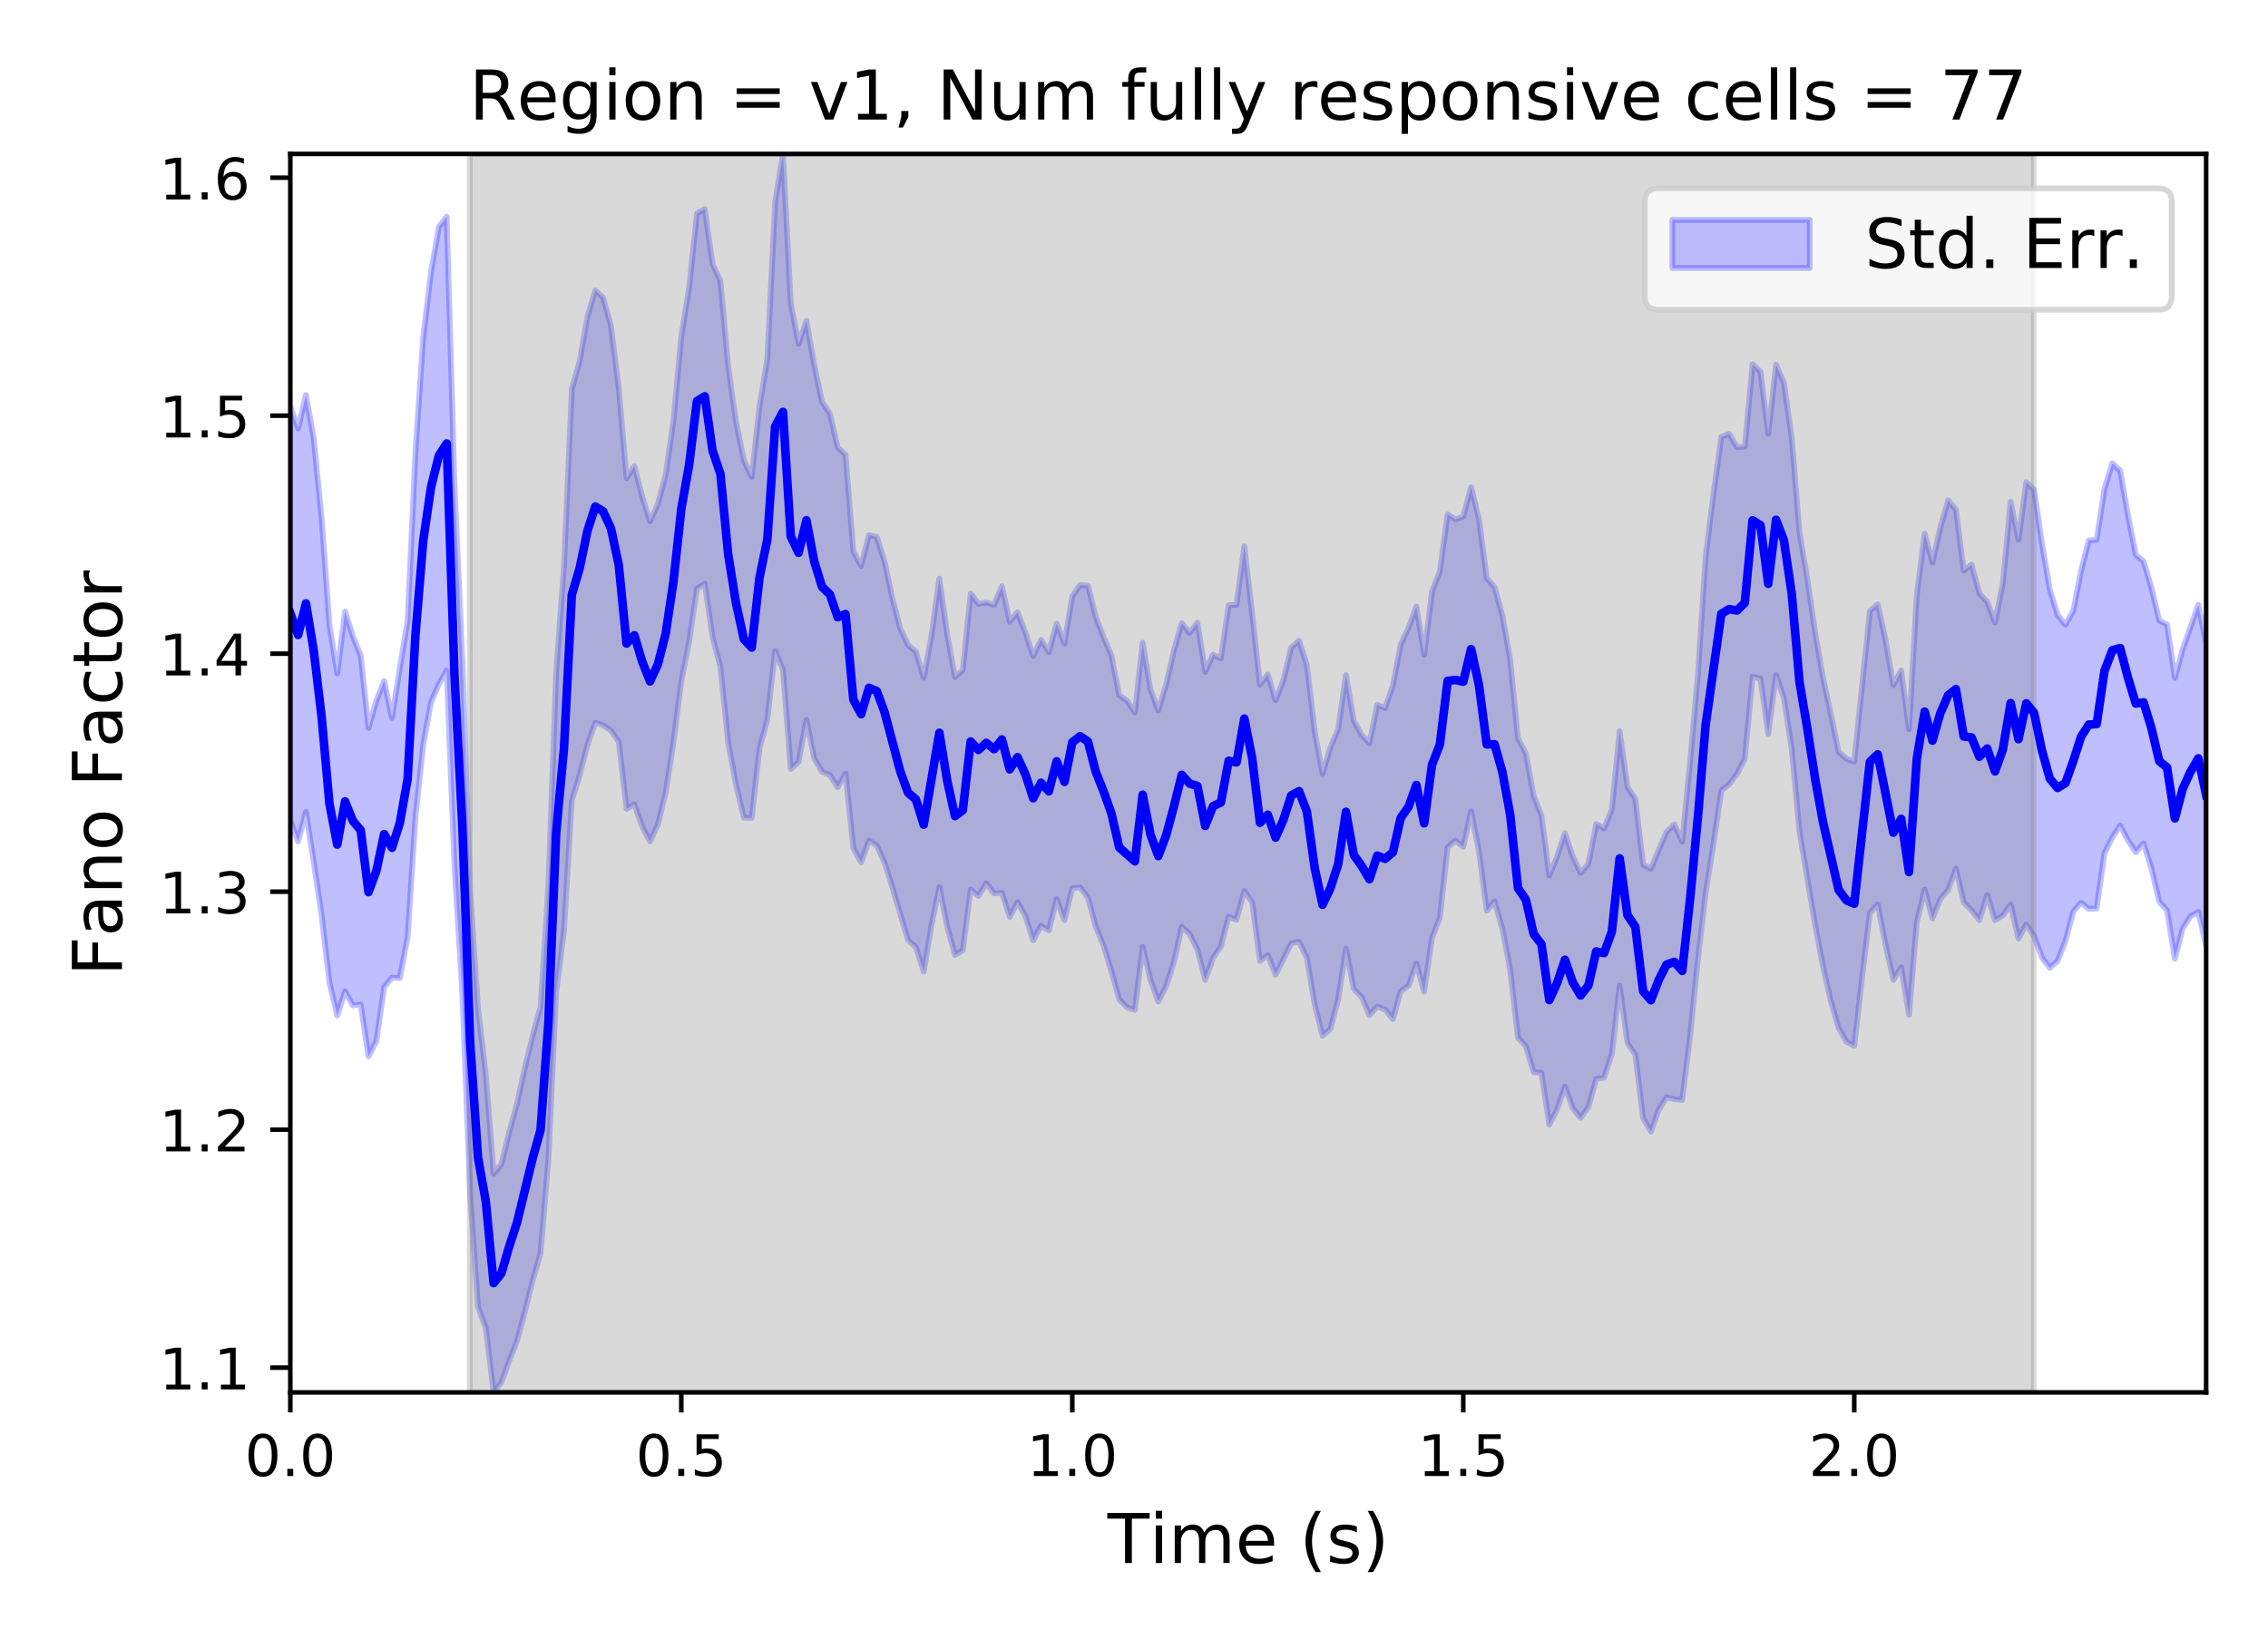 <?xml version="1.0" encoding="utf-8" standalone="no"?>
<!DOCTYPE svg PUBLIC "-//W3C//DTD SVG 1.1//EN"
  "http://www.w3.org/Graphics/SVG/1.1/DTD/svg11.dtd">
<!-- Created with matplotlib (https://matplotlib.org/) -->
<svg height="288pt" version="1.1" viewBox="0 0 396 288" width="396pt" xmlns="http://www.w3.org/2000/svg" xmlns:xlink="http://www.w3.org/1999/xlink">
 <defs>
  <style type="text/css">
*{stroke-linecap:butt;stroke-linejoin:round;white-space:pre;}
  </style>
 </defs>
 <g id="figure_1">
  <g id="patch_1">
   <path d="M 0 288 
L 396 288 
L 396 0 
L 0 0 
z
" style="fill:#ffffff;"/>
  </g>
  <g id="axes_1">
   <g id="patch_2">
    <path d="M 50.69 243.16 
L 385.2 243.16 
L 385.2 26.88 
L 50.69 26.88 
z
" style="fill:#ffffff;"/>
   </g>
   <g id="PolyCollection_1">
    <defs>
     <path d="M 50.69 -217.058 
L 50.69 -144.76 
L 52.055 -141.034 
L 53.421 -146.203 
L 54.786 -137.311 
L 56.151 -128.177 
L 57.517 -116.458 
L 58.882 -110.645 
L 60.247 -114.871 
L 61.613 -112.412 
L 62.978 -112.573 
L 64.343 -103.528 
L 65.709 -106.142 
L 67.074 -115.587 
L 68.44 -117.278 
L 69.805 -117.181 
L 71.17 -124.311 
L 72.536 -145.224 
L 73.901 -157.962 
L 75.266 -165.407 
L 76.632 -168.506 
L 77.997 -170.933 
L 79.362 -136.496 
L 80.728 -114.577 
L 82.093 -79.465 
L 83.458 -59.744 
L 84.824 -56.074 
L 86.189 -44.84 
L 87.554 -46.601 
L 88.92 -50.414 
L 90.285 -53.808 
L 91.65 -58.957 
L 93.016 -64.383 
L 94.381 -69.152 
L 95.746 -85.42 
L 97.112 -114.666 
L 98.477 -125.501 
L 99.842 -148.188 
L 101.208 -152.622 
L 102.573 -157.936 
L 103.939 -161.798 
L 105.304 -161.356 
L 106.669 -160.436 
L 108.035 -158.466 
L 109.4 -146.75 
L 110.765 -147.534 
L 112.131 -143.678 
L 113.496 -141.049 
L 114.861 -143.982 
L 116.227 -149.587 
L 117.592 -158.366 
L 118.957 -169.028 
L 120.323 -175.896 
L 121.688 -185.207 
L 123.053 -186.062 
L 124.419 -176.715 
L 125.784 -171.529 
L 127.149 -158.252 
L 128.515 -150.961 
L 129.88 -145.191 
L 131.245 -145.151 
L 132.611 -157.285 
L 133.976 -162.261 
L 135.342 -174.333 
L 136.707 -171.01 
L 138.072 -153.689 
L 139.438 -154.948 
L 140.803 -162.293 
L 142.168 -155.584 
L 143.534 -153.238 
L 144.899 -152.641 
L 146.264 -150.531 
L 147.63 -152.921 
L 148.995 -139.916 
L 150.36 -137.402 
L 151.726 -141.21 
L 153.091 -140.369 
L 154.456 -137.321 
L 155.822 -133.042 
L 157.187 -128.36 
L 158.552 -123.807 
L 159.918 -122.59 
L 161.283 -118.319 
L 162.648 -126.434 
L 164.014 -133.096 
L 165.379 -126.172 
L 166.744 -121.238 
L 168.11 -122.052 
L 169.475 -132.675 
L 170.841 -131.547 
L 172.206 -133.768 
L 173.571 -131.988 
L 174.937 -132.098 
L 176.302 -127.861 
L 177.667 -130.461 
L 179.033 -128.051 
L 180.398 -123.768 
L 181.763 -126.351 
L 183.129 -125.521 
L 184.494 -130.997 
L 185.859 -127.299 
L 187.225 -132.881 
L 188.59 -133.035 
L 189.955 -131.253 
L 191.321 -126.221 
L 192.686 -122.892 
L 194.051 -118.408 
L 195.417 -113.46 
L 196.782 -112.077 
L 198.147 -111.624 
L 199.513 -122.671 
L 200.878 -116.882 
L 202.244 -113.096 
L 203.609 -115.766 
L 204.974 -119.979 
L 206.34 -126.174 
L 207.705 -124.889 
L 209.07 -122.216 
L 210.436 -116.875 
L 211.801 -120.725 
L 213.166 -122.724 
L 214.532 -127.938 
L 215.897 -127.355 
L 217.262 -132.405 
L 218.628 -130.42 
L 219.993 -120.203 
L 221.358 -121.23 
L 222.724 -117.771 
L 224.089 -120.465 
L 225.454 -123.252 
L 226.82 -123.55 
L 228.185 -120.684 
L 229.55 -112.554 
L 230.916 -107.133 
L 232.281 -108.289 
L 233.646 -113.481 
L 235.012 -122.319 
L 236.377 -115.268 
L 237.743 -113.902 
L 239.108 -110.715 
L 240.473 -112.235 
L 241.839 -111.712 
L 243.204 -110.032 
L 244.569 -114.906 
L 245.935 -115.867 
L 247.3 -119.729 
L 248.665 -114.826 
L 250.031 -124.202 
L 251.396 -127.697 
L 252.761 -140.021 
L 254.127 -141.221 
L 255.492 -140.112 
L 256.857 -146.363 
L 258.223 -139.399 
L 259.588 -128.967 
L 260.953 -130.613 
L 262.319 -125.819 
L 263.684 -118.692 
L 265.049 -106.769 
L 266.415 -105.318 
L 267.78 -100.756 
L 269.146 -100.659 
L 270.511 -91.589 
L 271.876 -94.239 
L 273.242 -98.255 
L 274.607 -94.478 
L 275.972 -92.775 
L 277.338 -94.664 
L 278.703 -99.582 
L 280.068 -99.798 
L 281.434 -103.951 
L 282.799 -115.862 
L 284.164 -105.822 
L 285.53 -103.82 
L 286.895 -92.763 
L 288.26 -90.369 
L 289.626 -94.22 
L 290.991 -96.396 
L 292.356 -96.036 
L 293.722 -95.899 
L 295.087 -107.01 
L 296.452 -120.371 
L 297.818 -132.052 
L 299.183 -140.673 
L 300.548 -149.937 
L 301.914 -151.001 
L 303.279 -152.854 
L 304.645 -155.475 
L 306.01 -169.859 
L 307.375 -169.482 
L 308.741 -159.837 
L 310.106 -170.144 
L 311.471 -166.117 
L 312.837 -157.238 
L 314.202 -142.753 
L 315.567 -134.566 
L 316.933 -126.46 
L 318.298 -119.231 
L 319.663 -113.212 
L 321.029 -108.511 
L 322.394 -106.062 
L 323.759 -105.359 
L 325.125 -117.291 
L 326.49 -128.575 
L 327.855 -130.067 
L 329.221 -123.03 
L 330.586 -116.874 
L 331.951 -119.067 
L 333.317 -110.793 
L 334.682 -126.915 
L 336.048 -132.642 
L 337.413 -127.586 
L 338.778 -130.994 
L 340.144 -132.567 
L 341.509 -136.306 
L 342.874 -130.43 
L 344.24 -129.032 
L 345.605 -127.311 
L 346.97 -131.684 
L 348.336 -127.321 
L 349.701 -128.099 
L 351.066 -130.068 
L 352.432 -124.072 
L 353.797 -126.575 
L 355.162 -124.527 
L 356.528 -120.786 
L 357.893 -118.98 
L 359.258 -120.175 
L 360.624 -123.62 
L 361.989 -128.802 
L 363.354 -130.356 
L 364.72 -129.28 
L 366.085 -129.357 
L 367.45 -139.013 
L 368.816 -141.749 
L 370.181 -143.824 
L 371.547 -141.231 
L 372.912 -139.167 
L 374.277 -140.707 
L 375.643 -136.343 
L 377.008 -130.535 
L 378.373 -128.996 
L 379.739 -120.569 
L 381.104 -125.825 
L 382.469 -127.972 
L 383.835 -128.761 
L 385.2 -122.736 
L 385.2 -175.583 
L 385.2 -175.583 
L 383.835 -182.374 
L 382.469 -178.504 
L 381.104 -174.636 
L 379.739 -169.603 
L 378.373 -178.943 
L 377.008 -179.644 
L 375.643 -185.378 
L 374.277 -189.968 
L 372.912 -191.121 
L 371.547 -198.082 
L 370.181 -205.839 
L 368.816 -207.107 
L 367.45 -202.666 
L 366.085 -193.737 
L 364.72 -193.642 
L 363.354 -188.323 
L 361.989 -181.276 
L 360.624 -178.886 
L 359.258 -180.616 
L 357.893 -185.091 
L 356.528 -193.105 
L 355.162 -202.458 
L 353.797 -203.779 
L 352.432 -193.764 
L 351.066 -200.365 
L 349.701 -186.137 
L 348.336 -179.269 
L 346.97 -182.871 
L 345.605 -184.388 
L 344.24 -189.393 
L 342.874 -188.348 
L 341.509 -199.004 
L 340.144 -200.613 
L 338.778 -195.832 
L 337.413 -189.742 
L 336.048 -194.801 
L 334.682 -184.076 
L 333.317 -160.636 
L 331.951 -170.923 
L 330.586 -168.305 
L 329.221 -176.189 
L 327.855 -182.465 
L 326.49 -181.316 
L 325.125 -168.266 
L 323.759 -154.996 
L 322.394 -155.468 
L 321.029 -156.693 
L 319.663 -163.337 
L 318.298 -169.645 
L 316.933 -177.476 
L 315.567 -186.942 
L 314.202 -194.979 
L 312.837 -211.539 
L 311.471 -221.195 
L 310.106 -224.299 
L 308.741 -212.256 
L 307.375 -223.091 
L 306.01 -224.391 
L 304.645 -209.985 
L 303.279 -209.919 
L 301.914 -212.24 
L 300.548 -211.688 
L 299.183 -201.748 
L 297.818 -190.865 
L 296.452 -170.076 
L 295.087 -154.849 
L 293.722 -141.001 
L 292.356 -144.024 
L 290.991 -142.707 
L 289.626 -139.548 
L 288.26 -136.281 
L 286.895 -137.022 
L 285.53 -148.489 
L 284.164 -150.539 
L 282.799 -160.326 
L 281.434 -146.653 
L 280.068 -143.32 
L 278.703 -144.094 
L 277.338 -137.134 
L 275.972 -135.553 
L 274.607 -138.439 
L 273.242 -142.524 
L 271.876 -138.434 
L 270.511 -135.118 
L 269.146 -145.541 
L 267.78 -149.048 
L 266.415 -156.454 
L 265.049 -159.043 
L 263.684 -172.753 
L 262.319 -180.549 
L 260.953 -185.444 
L 259.588 -187.022 
L 258.223 -197.414 
L 256.857 -202.931 
L 255.492 -197.804 
L 254.127 -197.291 
L 252.761 -198.167 
L 251.396 -188.202 
L 250.031 -184.678 
L 248.665 -173.622 
L 247.3 -182.101 
L 245.935 -178.337 
L 244.569 -175.454 
L 243.204 -168.303 
L 241.839 -164.333 
L 240.473 -164.918 
L 239.108 -158.212 
L 237.743 -159.657 
L 236.377 -162.117 
L 235.012 -170.146 
L 233.646 -160.672 
L 232.281 -157.425 
L 230.916 -152.875 
L 229.55 -160.283 
L 228.185 -171.859 
L 226.82 -176.112 
L 225.454 -174.925 
L 224.089 -169.221 
L 222.724 -165.691 
L 221.358 -170.215 
L 219.993 -168.437 
L 218.628 -180.842 
L 217.262 -192.604 
L 215.897 -182.359 
L 214.532 -182.329 
L 213.166 -173.002 
L 211.801 -173.679 
L 210.436 -170.666 
L 209.07 -179.269 
L 207.705 -177.442 
L 206.34 -179.193 
L 204.974 -174.383 
L 203.609 -168.468 
L 202.244 -163.904 
L 200.878 -167.599 
L 199.513 -175.766 
L 198.147 -163.561 
L 196.782 -165.632 
L 195.417 -166.573 
L 194.051 -173.533 
L 192.686 -176.705 
L 191.321 -180.249 
L 189.955 -185.718 
L 188.59 -185.826 
L 187.225 -183.871 
L 185.859 -175.618 
L 184.494 -179.089 
L 183.129 -174.118 
L 181.763 -176.262 
L 180.398 -173.423 
L 179.033 -177.515 
L 177.667 -181.062 
L 176.302 -179.432 
L 174.937 -185.624 
L 173.571 -182.349 
L 172.206 -182.773 
L 170.841 -182.526 
L 169.475 -184.34 
L 168.11 -171.004 
L 166.744 -169.721 
L 165.379 -177.209 
L 164.014 -186.963 
L 162.648 -177.063 
L 161.283 -169.645 
L 159.918 -174.203 
L 158.552 -175.331 
L 157.187 -178.249 
L 155.822 -183.465 
L 154.456 -189.859 
L 153.091 -194.246 
L 151.726 -194.556 
L 150.36 -189.17 
L 148.995 -191.714 
L 147.63 -208.592 
L 146.264 -209.889 
L 144.899 -215.775 
L 143.534 -217.767 
L 142.168 -224.296 
L 140.803 -231.986 
L 139.438 -227.969 
L 138.072 -234.957 
L 136.707 -261.12 
L 135.342 -252.724 
L 133.976 -225.303 
L 132.611 -216.985 
L 131.245 -204.698 
L 129.88 -207.6 
L 128.515 -214.319 
L 127.149 -223.988 
L 125.784 -238.951 
L 124.419 -241.84 
L 123.053 -251.512 
L 121.688 -250.696 
L 120.323 -237.721 
L 118.957 -229.228 
L 117.592 -214.589 
L 116.227 -205.051 
L 114.861 -199.947 
L 113.496 -196.968 
L 112.131 -201.241 
L 110.765 -206.58 
L 109.4 -204.487 
L 108.035 -220.222 
L 106.669 -231.066 
L 105.304 -236.048 
L 103.939 -237.281 
L 102.573 -232.714 
L 101.208 -224.913 
L 99.842 -220.069 
L 98.477 -189.233 
L 97.112 -170.638 
L 95.746 -133.161 
L 94.381 -112.138 
L 93.016 -107.196 
L 91.65 -101.561 
L 90.285 -95.282 
L 88.92 -90.329 
L 87.554 -84.699 
L 86.189 -83.015 
L 84.824 -100.284 
L 83.458 -111.988 
L 82.093 -132.316 
L 80.728 -172.797 
L 79.362 -203.329 
L 77.997 -250.161 
L 76.632 -248.382 
L 75.266 -240.555 
L 73.901 -229.169 
L 72.536 -208.998 
L 71.17 -179.57 
L 69.805 -171.333 
L 68.44 -162.627 
L 67.074 -169.089 
L 65.709 -165.649 
L 64.343 -160.882 
L 62.978 -173.467 
L 61.613 -176.885 
L 60.247 -181.228 
L 58.882 -170.377 
L 57.517 -178.89 
L 56.151 -197.544 
L 54.786 -211.355 
L 53.421 -219.044 
L 52.055 -213.201 
L 50.69 -217.058 
z
" id="m75b34d7673" style="stroke:#0000ff;stroke-opacity:0.25;"/>
    </defs>
    <g clip-path="url(#p9950b7ed8d)">
     <use style="fill:#0000ff;fill-opacity:0.25;stroke:#0000ff;stroke-opacity:0.25;" x="0" xlink:href="#m75b34d7673" y="288"/>
    </g>
   </g>
   <g id="PolyCollection_2">
    <defs>
     <path d="M 82.025 -44.84 
L 82.025 -261.12 
L 355.094 -261.12 
L 355.094 -44.84 
L 355.094 -44.84 
L 82.025 -44.84 
z
" id="mc0a84bb9e5" style="stroke:#808080;stroke-opacity:0.3;"/>
    </defs>
    <g clip-path="url(#p9950b7ed8d)">
     <use style="fill:#808080;fill-opacity:0.3;stroke:#808080;stroke-opacity:0.3;" x="0" xlink:href="#mc0a84bb9e5" y="288"/>
    </g>
   </g>
   <g id="matplotlib.axis_1">
    <g id="xtick_1">
     <g id="line2d_1">
      <defs>
       <path d="M 0 0 
L 0 3.5 
" id="m4744090fbd" style="stroke:#000000;stroke-width:0.8;"/>
      </defs>
      <g>
       <use style="stroke:#000000;stroke-width:0.8;" x="50.69" xlink:href="#m4744090fbd" y="243.16"/>
      </g>
     </g>
     <g id="text_1">
      <!-- 0.0 -->
      <defs>
       <path d="M 31.781 66.406 
Q 24.172 66.406 20.328 58.906 
Q 16.5 51.422 16.5 36.375 
Q 16.5 21.391 20.328 13.891 
Q 24.172 6.391 31.781 6.391 
Q 39.453 6.391 43.281 13.891 
Q 47.125 21.391 47.125 36.375 
Q 47.125 51.422 43.281 58.906 
Q 39.453 66.406 31.781 66.406 
z
M 31.781 74.219 
Q 44.047 74.219 50.516 64.516 
Q 56.984 54.828 56.984 36.375 
Q 56.984 17.969 50.516 8.266 
Q 44.047 -1.422 31.781 -1.422 
Q 19.531 -1.422 13.062 8.266 
Q 6.594 17.969 6.594 36.375 
Q 6.594 54.828 13.062 64.516 
Q 19.531 74.219 31.781 74.219 
z
" id="DejaVuSans-48"/>
       <path d="M 10.688 12.406 
L 21 12.406 
L 21 0 
L 10.688 0 
z
" id="DejaVuSans-46"/>
      </defs>
      <g transform="translate(42.738 257.758)scale(0.1 -0.1)">
       <use xlink:href="#DejaVuSans-48"/>
       <use x="63.623" xlink:href="#DejaVuSans-46"/>
       <use x="95.41" xlink:href="#DejaVuSans-48"/>
      </g>
     </g>
    </g>
    <g id="xtick_2">
     <g id="line2d_2">
      <g>
       <use style="stroke:#000000;stroke-width:0.8;" x="118.957" xlink:href="#m4744090fbd" y="243.16"/>
      </g>
     </g>
     <g id="text_2">
      <!-- 0.5 -->
      <defs>
       <path d="M 10.797 72.906 
L 49.516 72.906 
L 49.516 64.594 
L 19.828 64.594 
L 19.828 46.734 
Q 21.969 47.469 24.109 47.828 
Q 26.266 48.188 28.422 48.188 
Q 40.625 48.188 47.75 41.5 
Q 54.891 34.812 54.891 23.391 
Q 54.891 11.625 47.562 5.094 
Q 40.234 -1.422 26.906 -1.422 
Q 22.312 -1.422 17.547 -0.641 
Q 12.797 0.141 7.719 1.703 
L 7.719 11.625 
Q 12.109 9.234 16.797 8.062 
Q 21.484 6.891 26.703 6.891 
Q 35.156 6.891 40.078 11.328 
Q 45.016 15.766 45.016 23.391 
Q 45.016 31 40.078 35.438 
Q 35.156 39.891 26.703 39.891 
Q 22.75 39.891 18.812 39.016 
Q 14.891 38.141 10.797 36.281 
z
" id="DejaVuSans-53"/>
      </defs>
      <g transform="translate(111.006 257.758)scale(0.1 -0.1)">
       <use xlink:href="#DejaVuSans-48"/>
       <use x="63.623" xlink:href="#DejaVuSans-46"/>
       <use x="95.41" xlink:href="#DejaVuSans-53"/>
      </g>
     </g>
    </g>
    <g id="xtick_3">
     <g id="line2d_3">
      <g>
       <use style="stroke:#000000;stroke-width:0.8;" x="187.225" xlink:href="#m4744090fbd" y="243.16"/>
      </g>
     </g>
     <g id="text_3">
      <!-- 1.0 -->
      <defs>
       <path d="M 12.406 8.297 
L 28.516 8.297 
L 28.516 63.922 
L 10.984 60.406 
L 10.984 69.391 
L 28.422 72.906 
L 38.281 72.906 
L 38.281 8.297 
L 54.391 8.297 
L 54.391 0 
L 12.406 0 
z
" id="DejaVuSans-49"/>
      </defs>
      <g transform="translate(179.273 257.758)scale(0.1 -0.1)">
       <use xlink:href="#DejaVuSans-49"/>
       <use x="63.623" xlink:href="#DejaVuSans-46"/>
       <use x="95.41" xlink:href="#DejaVuSans-48"/>
      </g>
     </g>
    </g>
    <g id="xtick_4">
     <g id="line2d_4">
      <g>
       <use style="stroke:#000000;stroke-width:0.8;" x="255.492" xlink:href="#m4744090fbd" y="243.16"/>
      </g>
     </g>
     <g id="text_4">
      <!-- 1.5 -->
      <g transform="translate(247.54 257.758)scale(0.1 -0.1)">
       <use xlink:href="#DejaVuSans-49"/>
       <use x="63.623" xlink:href="#DejaVuSans-46"/>
       <use x="95.41" xlink:href="#DejaVuSans-53"/>
      </g>
     </g>
    </g>
    <g id="xtick_5">
     <g id="line2d_5">
      <g>
       <use style="stroke:#000000;stroke-width:0.8;" x="323.759" xlink:href="#m4744090fbd" y="243.16"/>
      </g>
     </g>
     <g id="text_5">
      <!-- 2.0 -->
      <defs>
       <path d="M 19.188 8.297 
L 53.609 8.297 
L 53.609 0 
L 7.328 0 
L 7.328 8.297 
Q 12.938 14.109 22.625 23.891 
Q 32.328 33.688 34.812 36.531 
Q 39.547 41.844 41.422 45.531 
Q 43.312 49.219 43.312 52.781 
Q 43.312 58.594 39.234 62.25 
Q 35.156 65.922 28.609 65.922 
Q 23.969 65.922 18.812 64.312 
Q 13.672 62.703 7.812 59.422 
L 7.812 69.391 
Q 13.766 71.781 18.938 73 
Q 24.125 74.219 28.422 74.219 
Q 39.75 74.219 46.484 68.547 
Q 53.219 62.891 53.219 53.422 
Q 53.219 48.922 51.531 44.891 
Q 49.859 40.875 45.406 35.406 
Q 44.188 33.984 37.641 27.219 
Q 31.109 20.453 19.188 8.297 
z
" id="DejaVuSans-50"/>
      </defs>
      <g transform="translate(315.808 257.758)scale(0.1 -0.1)">
       <use xlink:href="#DejaVuSans-50"/>
       <use x="63.623" xlink:href="#DejaVuSans-46"/>
       <use x="95.41" xlink:href="#DejaVuSans-48"/>
      </g>
     </g>
    </g>
    <g id="text_6">
     <!-- Time (s) -->
     <defs>
      <path d="M -0.297 72.906 
L 61.375 72.906 
L 61.375 64.594 
L 35.5 64.594 
L 35.5 0 
L 25.594 0 
L 25.594 64.594 
L -0.297 64.594 
z
" id="DejaVuSans-84"/>
      <path d="M 9.422 54.688 
L 18.406 54.688 
L 18.406 0 
L 9.422 0 
z
M 9.422 75.984 
L 18.406 75.984 
L 18.406 64.594 
L 9.422 64.594 
z
" id="DejaVuSans-105"/>
      <path d="M 52 44.188 
Q 55.375 50.25 60.062 53.125 
Q 64.75 56 71.094 56 
Q 79.641 56 84.281 50.016 
Q 88.922 44.047 88.922 33.016 
L 88.922 0 
L 79.891 0 
L 79.891 32.719 
Q 79.891 40.578 77.094 44.375 
Q 74.312 48.188 68.609 48.188 
Q 61.625 48.188 57.562 43.547 
Q 53.516 38.922 53.516 30.906 
L 53.516 0 
L 44.484 0 
L 44.484 32.719 
Q 44.484 40.625 41.703 44.406 
Q 38.922 48.188 33.109 48.188 
Q 26.219 48.188 22.156 43.531 
Q 18.109 38.875 18.109 30.906 
L 18.109 0 
L 9.078 0 
L 9.078 54.688 
L 18.109 54.688 
L 18.109 46.188 
Q 21.188 51.219 25.484 53.609 
Q 29.781 56 35.688 56 
Q 41.656 56 45.828 52.969 
Q 50 49.953 52 44.188 
z
" id="DejaVuSans-109"/>
      <path d="M 56.203 29.594 
L 56.203 25.203 
L 14.891 25.203 
Q 15.484 15.922 20.484 11.062 
Q 25.484 6.203 34.422 6.203 
Q 39.594 6.203 44.453 7.469 
Q 49.312 8.734 54.109 11.281 
L 54.109 2.781 
Q 49.266 0.734 44.188 -0.344 
Q 39.109 -1.422 33.891 -1.422 
Q 20.797 -1.422 13.156 6.188 
Q 5.516 13.812 5.516 26.812 
Q 5.516 40.234 12.766 48.109 
Q 20.016 56 32.328 56 
Q 43.359 56 49.781 48.891 
Q 56.203 41.797 56.203 29.594 
z
M 47.219 32.234 
Q 47.125 39.594 43.094 43.984 
Q 39.062 48.391 32.422 48.391 
Q 24.906 48.391 20.391 44.141 
Q 15.875 39.891 15.188 32.172 
z
" id="DejaVuSans-101"/>
      <path id="DejaVuSans-32"/>
      <path d="M 31 75.875 
Q 24.469 64.656 21.281 53.656 
Q 18.109 42.672 18.109 31.391 
Q 18.109 20.125 21.312 9.062 
Q 24.516 -2 31 -13.188 
L 23.188 -13.188 
Q 15.875 -1.703 12.234 9.375 
Q 8.594 20.453 8.594 31.391 
Q 8.594 42.281 12.203 53.312 
Q 15.828 64.359 23.188 75.875 
z
" id="DejaVuSans-40"/>
      <path d="M 44.281 53.078 
L 44.281 44.578 
Q 40.484 46.531 36.375 47.5 
Q 32.281 48.484 27.875 48.484 
Q 21.188 48.484 17.844 46.438 
Q 14.5 44.391 14.5 40.281 
Q 14.5 37.156 16.891 35.375 
Q 19.281 33.594 26.516 31.984 
L 29.594 31.297 
Q 39.156 29.25 43.188 25.516 
Q 47.219 21.781 47.219 15.094 
Q 47.219 7.469 41.188 3.016 
Q 35.156 -1.422 24.609 -1.422 
Q 20.219 -1.422 15.453 -0.562 
Q 10.688 0.297 5.422 2 
L 5.422 11.281 
Q 10.406 8.688 15.234 7.391 
Q 20.062 6.109 24.812 6.109 
Q 31.156 6.109 34.562 8.281 
Q 37.984 10.453 37.984 14.406 
Q 37.984 18.062 35.516 20.016 
Q 33.062 21.969 24.703 23.781 
L 21.578 24.516 
Q 13.234 26.266 9.516 29.906 
Q 5.812 33.547 5.812 39.891 
Q 5.812 47.609 11.281 51.797 
Q 16.75 56 26.812 56 
Q 31.781 56 36.172 55.266 
Q 40.578 54.547 44.281 53.078 
z
" id="DejaVuSans-115"/>
      <path d="M 8.016 75.875 
L 15.828 75.875 
Q 23.141 64.359 26.781 53.312 
Q 30.422 42.281 30.422 31.391 
Q 30.422 20.453 26.781 9.375 
Q 23.141 -1.703 15.828 -13.188 
L 8.016 -13.188 
Q 14.5 -2 17.703 9.062 
Q 20.906 20.125 20.906 31.391 
Q 20.906 42.672 17.703 53.656 
Q 14.5 64.656 8.016 75.875 
z
" id="DejaVuSans-41"/>
     </defs>
     <g transform="translate(193.366 272.956)scale(0.12 -0.12)">
      <use xlink:href="#DejaVuSans-84"/>
      <use x="61.037" xlink:href="#DejaVuSans-105"/>
      <use x="88.82" xlink:href="#DejaVuSans-109"/>
      <use x="186.232" xlink:href="#DejaVuSans-101"/>
      <use x="247.756" xlink:href="#DejaVuSans-32"/>
      <use x="279.543" xlink:href="#DejaVuSans-40"/>
      <use x="318.557" xlink:href="#DejaVuSans-115"/>
      <use x="370.656" xlink:href="#DejaVuSans-41"/>
     </g>
    </g>
   </g>
   <g id="matplotlib.axis_2">
    <g id="ytick_1">
     <g id="line2d_6">
      <defs>
       <path d="M 0 0 
L -3.5 0 
" id="mdc19bf9600" style="stroke:#000000;stroke-width:0.8;"/>
      </defs>
      <g>
       <use style="stroke:#000000;stroke-width:0.8;" x="50.69" xlink:href="#mdc19bf9600" y="238.838"/>
      </g>
     </g>
     <g id="text_7">
      <!-- 1.1 -->
      <g transform="translate(27.787 242.638)scale(0.1 -0.1)">
       <use xlink:href="#DejaVuSans-49"/>
       <use x="63.623" xlink:href="#DejaVuSans-46"/>
       <use x="95.41" xlink:href="#DejaVuSans-49"/>
      </g>
     </g>
    </g>
    <g id="ytick_2">
     <g id="line2d_7">
      <g>
       <use style="stroke:#000000;stroke-width:0.8;" x="50.69" xlink:href="#mdc19bf9600" y="197.277"/>
      </g>
     </g>
     <g id="text_8">
      <!-- 1.2 -->
      <g transform="translate(27.787 201.076)scale(0.1 -0.1)">
       <use xlink:href="#DejaVuSans-49"/>
       <use x="63.623" xlink:href="#DejaVuSans-46"/>
       <use x="95.41" xlink:href="#DejaVuSans-50"/>
      </g>
     </g>
    </g>
    <g id="ytick_3">
     <g id="line2d_8">
      <g>
       <use style="stroke:#000000;stroke-width:0.8;" x="50.69" xlink:href="#mdc19bf9600" y="155.715"/>
      </g>
     </g>
     <g id="text_9">
      <!-- 1.3 -->
      <defs>
       <path d="M 40.578 39.312 
Q 47.656 37.797 51.625 33 
Q 55.609 28.219 55.609 21.188 
Q 55.609 10.406 48.188 4.484 
Q 40.766 -1.422 27.094 -1.422 
Q 22.516 -1.422 17.656 -0.516 
Q 12.797 0.391 7.625 2.203 
L 7.625 11.719 
Q 11.719 9.328 16.594 8.109 
Q 21.484 6.891 26.812 6.891 
Q 36.078 6.891 40.938 10.547 
Q 45.797 14.203 45.797 21.188 
Q 45.797 27.641 41.281 31.266 
Q 36.766 34.906 28.719 34.906 
L 20.219 34.906 
L 20.219 43.016 
L 29.109 43.016 
Q 36.375 43.016 40.234 45.922 
Q 44.094 48.828 44.094 54.297 
Q 44.094 59.906 40.109 62.906 
Q 36.141 65.922 28.719 65.922 
Q 24.656 65.922 20.016 65.031 
Q 15.375 64.156 9.812 62.312 
L 9.812 71.094 
Q 15.438 72.656 20.344 73.438 
Q 25.25 74.219 29.594 74.219 
Q 40.828 74.219 47.359 69.109 
Q 53.906 64.016 53.906 55.328 
Q 53.906 49.266 50.438 45.094 
Q 46.969 40.922 40.578 39.312 
z
" id="DejaVuSans-51"/>
      </defs>
      <g transform="translate(27.787 159.514)scale(0.1 -0.1)">
       <use xlink:href="#DejaVuSans-49"/>
       <use x="63.623" xlink:href="#DejaVuSans-46"/>
       <use x="95.41" xlink:href="#DejaVuSans-51"/>
      </g>
     </g>
    </g>
    <g id="ytick_4">
     <g id="line2d_9">
      <g>
       <use style="stroke:#000000;stroke-width:0.8;" x="50.69" xlink:href="#mdc19bf9600" y="114.153"/>
      </g>
     </g>
     <g id="text_10">
      <!-- 1.4 -->
      <defs>
       <path d="M 37.797 64.312 
L 12.891 25.391 
L 37.797 25.391 
z
M 35.203 72.906 
L 47.609 72.906 
L 47.609 25.391 
L 58.016 25.391 
L 58.016 17.188 
L 47.609 17.188 
L 47.609 0 
L 37.797 0 
L 37.797 17.188 
L 4.891 17.188 
L 4.891 26.703 
z
" id="DejaVuSans-52"/>
      </defs>
      <g transform="translate(27.787 117.952)scale(0.1 -0.1)">
       <use xlink:href="#DejaVuSans-49"/>
       <use x="63.623" xlink:href="#DejaVuSans-46"/>
       <use x="95.41" xlink:href="#DejaVuSans-52"/>
      </g>
     </g>
    </g>
    <g id="ytick_5">
     <g id="line2d_10">
      <g>
       <use style="stroke:#000000;stroke-width:0.8;" x="50.69" xlink:href="#mdc19bf9600" y="72.591"/>
      </g>
     </g>
     <g id="text_11">
      <!-- 1.5 -->
      <g transform="translate(27.787 76.39)scale(0.1 -0.1)">
       <use xlink:href="#DejaVuSans-49"/>
       <use x="63.623" xlink:href="#DejaVuSans-46"/>
       <use x="95.41" xlink:href="#DejaVuSans-53"/>
      </g>
     </g>
    </g>
    <g id="ytick_6">
     <g id="line2d_11">
      <g>
       <use style="stroke:#000000;stroke-width:0.8;" x="50.69" xlink:href="#mdc19bf9600" y="31.029"/>
      </g>
     </g>
     <g id="text_12">
      <!-- 1.6 -->
      <defs>
       <path d="M 33.016 40.375 
Q 26.375 40.375 22.484 35.828 
Q 18.609 31.297 18.609 23.391 
Q 18.609 15.531 22.484 10.953 
Q 26.375 6.391 33.016 6.391 
Q 39.656 6.391 43.531 10.953 
Q 47.406 15.531 47.406 23.391 
Q 47.406 31.297 43.531 35.828 
Q 39.656 40.375 33.016 40.375 
z
M 52.594 71.297 
L 52.594 62.312 
Q 48.875 64.062 45.094 64.984 
Q 41.312 65.922 37.594 65.922 
Q 27.828 65.922 22.672 59.328 
Q 17.531 52.734 16.797 39.406 
Q 19.672 43.656 24.016 45.922 
Q 28.375 48.188 33.594 48.188 
Q 44.578 48.188 50.953 41.516 
Q 57.328 34.859 57.328 23.391 
Q 57.328 12.156 50.688 5.359 
Q 44.047 -1.422 33.016 -1.422 
Q 20.359 -1.422 13.672 8.266 
Q 6.984 17.969 6.984 36.375 
Q 6.984 53.656 15.188 63.938 
Q 23.391 74.219 37.203 74.219 
Q 40.922 74.219 44.703 73.484 
Q 48.484 72.75 52.594 71.297 
z
" id="DejaVuSans-54"/>
      </defs>
      <g transform="translate(27.787 34.828)scale(0.1 -0.1)">
       <use xlink:href="#DejaVuSans-49"/>
       <use x="63.623" xlink:href="#DejaVuSans-46"/>
       <use x="95.41" xlink:href="#DejaVuSans-54"/>
      </g>
     </g>
    </g>
    <g id="text_13">
     <!-- Fano Factor -->
     <defs>
      <path d="M 9.812 72.906 
L 51.703 72.906 
L 51.703 64.594 
L 19.672 64.594 
L 19.672 43.109 
L 48.578 43.109 
L 48.578 34.812 
L 19.672 34.812 
L 19.672 0 
L 9.812 0 
z
" id="DejaVuSans-70"/>
      <path d="M 34.281 27.484 
Q 23.391 27.484 19.188 25 
Q 14.984 22.516 14.984 16.5 
Q 14.984 11.719 18.141 8.906 
Q 21.297 6.109 26.703 6.109 
Q 34.188 6.109 38.703 11.406 
Q 43.219 16.703 43.219 25.484 
L 43.219 27.484 
z
M 52.203 31.203 
L 52.203 0 
L 43.219 0 
L 43.219 8.297 
Q 40.141 3.328 35.547 0.953 
Q 30.953 -1.422 24.312 -1.422 
Q 15.922 -1.422 10.953 3.297 
Q 6 8.016 6 15.922 
Q 6 25.141 12.172 29.828 
Q 18.359 34.516 30.609 34.516 
L 43.219 34.516 
L 43.219 35.406 
Q 43.219 41.609 39.141 45 
Q 35.062 48.391 27.688 48.391 
Q 23 48.391 18.547 47.266 
Q 14.109 46.141 10.016 43.891 
L 10.016 52.203 
Q 14.938 54.109 19.578 55.047 
Q 24.219 56 28.609 56 
Q 40.484 56 46.344 49.844 
Q 52.203 43.703 52.203 31.203 
z
" id="DejaVuSans-97"/>
      <path d="M 54.891 33.016 
L 54.891 0 
L 45.906 0 
L 45.906 32.719 
Q 45.906 40.484 42.875 44.328 
Q 39.844 48.188 33.797 48.188 
Q 26.516 48.188 22.312 43.547 
Q 18.109 38.922 18.109 30.906 
L 18.109 0 
L 9.078 0 
L 9.078 54.688 
L 18.109 54.688 
L 18.109 46.188 
Q 21.344 51.125 25.703 53.562 
Q 30.078 56 35.797 56 
Q 45.219 56 50.047 50.172 
Q 54.891 44.344 54.891 33.016 
z
" id="DejaVuSans-110"/>
      <path d="M 30.609 48.391 
Q 23.391 48.391 19.188 42.75 
Q 14.984 37.109 14.984 27.297 
Q 14.984 17.484 19.156 11.844 
Q 23.344 6.203 30.609 6.203 
Q 37.797 6.203 41.984 11.859 
Q 46.188 17.531 46.188 27.297 
Q 46.188 37.016 41.984 42.703 
Q 37.797 48.391 30.609 48.391 
z
M 30.609 56 
Q 42.328 56 49.016 48.375 
Q 55.719 40.766 55.719 27.297 
Q 55.719 13.875 49.016 6.219 
Q 42.328 -1.422 30.609 -1.422 
Q 18.844 -1.422 12.172 6.219 
Q 5.516 13.875 5.516 27.297 
Q 5.516 40.766 12.172 48.375 
Q 18.844 56 30.609 56 
z
" id="DejaVuSans-111"/>
      <path d="M 48.781 52.594 
L 48.781 44.188 
Q 44.969 46.297 41.141 47.344 
Q 37.312 48.391 33.406 48.391 
Q 24.656 48.391 19.812 42.844 
Q 14.984 37.312 14.984 27.297 
Q 14.984 17.281 19.812 11.734 
Q 24.656 6.203 33.406 6.203 
Q 37.312 6.203 41.141 7.25 
Q 44.969 8.297 48.781 10.406 
L 48.781 2.094 
Q 45.016 0.344 40.984 -0.531 
Q 36.969 -1.422 32.422 -1.422 
Q 20.062 -1.422 12.781 6.344 
Q 5.516 14.109 5.516 27.297 
Q 5.516 40.672 12.859 48.328 
Q 20.219 56 33.016 56 
Q 37.156 56 41.109 55.141 
Q 45.062 54.297 48.781 52.594 
z
" id="DejaVuSans-99"/>
      <path d="M 18.312 70.219 
L 18.312 54.688 
L 36.812 54.688 
L 36.812 47.703 
L 18.312 47.703 
L 18.312 18.016 
Q 18.312 11.328 20.141 9.422 
Q 21.969 7.516 27.594 7.516 
L 36.812 7.516 
L 36.812 0 
L 27.594 0 
Q 17.188 0 13.234 3.875 
Q 9.281 7.766 9.281 18.016 
L 9.281 47.703 
L 2.688 47.703 
L 2.688 54.688 
L 9.281 54.688 
L 9.281 70.219 
z
" id="DejaVuSans-116"/>
      <path d="M 41.109 46.297 
Q 39.594 47.172 37.812 47.578 
Q 36.031 48 33.891 48 
Q 26.266 48 22.188 43.047 
Q 18.109 38.094 18.109 28.812 
L 18.109 0 
L 9.078 0 
L 9.078 54.688 
L 18.109 54.688 
L 18.109 46.188 
Q 20.953 51.172 25.484 53.578 
Q 30.031 56 36.531 56 
Q 37.453 56 38.578 55.875 
Q 39.703 55.766 41.062 55.516 
z
" id="DejaVuSans-114"/>
     </defs>
     <g transform="translate(21.291 170.428)rotate(-90)scale(0.12 -0.12)">
      <use xlink:href="#DejaVuSans-70"/>
      <use x="57.379" xlink:href="#DejaVuSans-97"/>
      <use x="118.658" xlink:href="#DejaVuSans-110"/>
      <use x="182.037" xlink:href="#DejaVuSans-111"/>
      <use x="243.219" xlink:href="#DejaVuSans-32"/>
      <use x="275.006" xlink:href="#DejaVuSans-70"/>
      <use x="332.385" xlink:href="#DejaVuSans-97"/>
      <use x="393.664" xlink:href="#DejaVuSans-99"/>
      <use x="448.645" xlink:href="#DejaVuSans-116"/>
      <use x="487.854" xlink:href="#DejaVuSans-111"/>
      <use x="549.035" xlink:href="#DejaVuSans-114"/>
     </g>
    </g>
   </g>
   <g id="line2d_12">
    <path clip-path="url(#p9950b7ed8d)" d="M 50.69 107.091 
L 52.055 110.882 
L 53.421 105.377 
L 54.786 113.667 
L 56.151 125.14 
L 57.517 140.326 
L 58.882 147.489 
L 60.247 139.951 
L 61.613 143.352 
L 62.978 144.98 
L 64.343 155.795 
L 65.709 152.104 
L 67.074 145.662 
L 68.44 148.048 
L 69.805 143.743 
L 71.17 136.059 
L 72.536 110.889 
L 73.901 94.434 
L 75.266 85.019 
L 76.632 79.556 
L 77.997 77.453 
L 79.362 118.087 
L 80.728 144.313 
L 82.093 182.109 
L 83.458 202.134 
L 84.824 209.821 
L 86.189 224.073 
L 87.554 222.35 
L 88.92 217.628 
L 90.285 213.455 
L 93.016 202.21 
L 94.381 197.355 
L 95.746 178.709 
L 97.112 145.348 
L 98.477 130.633 
L 99.842 103.872 
L 101.208 99.233 
L 102.573 92.675 
L 103.939 88.46 
L 105.304 89.298 
L 106.669 92.249 
L 108.035 98.656 
L 109.4 112.382 
L 110.765 110.943 
L 112.131 115.541 
L 113.496 118.991 
L 114.861 116.036 
L 116.227 110.681 
L 117.592 101.523 
L 118.957 88.872 
L 120.323 81.191 
L 121.688 70.048 
L 123.053 69.213 
L 124.419 78.722 
L 125.784 82.76 
L 127.149 96.88 
L 128.515 105.36 
L 129.88 111.604 
L 131.245 113.076 
L 132.611 100.865 
L 133.976 94.218 
L 135.342 74.471 
L 136.707 71.935 
L 138.072 93.677 
L 139.438 96.541 
L 140.803 90.86 
L 142.168 98.06 
L 143.534 102.498 
L 144.899 103.792 
L 146.264 107.79 
L 147.63 107.243 
L 148.995 122.185 
L 150.36 124.714 
L 151.726 120.117 
L 153.091 120.693 
L 154.456 124.41 
L 157.187 134.696 
L 158.552 138.431 
L 159.918 139.603 
L 161.283 144.018 
L 164.014 127.971 
L 165.379 136.309 
L 166.744 142.521 
L 168.11 141.472 
L 169.475 129.492 
L 170.841 130.964 
L 172.206 129.73 
L 173.571 130.831 
L 174.937 129.139 
L 176.302 134.353 
L 177.667 132.238 
L 179.033 135.217 
L 180.398 139.404 
L 181.763 136.694 
L 183.129 138.18 
L 184.494 132.957 
L 185.859 136.542 
L 187.225 129.624 
L 188.59 128.57 
L 189.955 129.515 
L 191.321 134.765 
L 192.686 138.201 
L 194.051 142.029 
L 195.417 147.983 
L 198.147 150.407 
L 199.513 138.782 
L 200.878 145.759 
L 202.244 149.5 
L 203.609 145.883 
L 204.974 140.819 
L 206.34 135.316 
L 207.705 136.835 
L 209.07 137.258 
L 210.436 144.23 
L 211.801 140.798 
L 213.166 140.137 
L 214.532 132.866 
L 215.897 133.143 
L 217.262 125.496 
L 218.628 132.369 
L 219.993 143.68 
L 221.358 142.277 
L 222.724 146.269 
L 224.089 143.157 
L 225.454 138.911 
L 226.82 138.169 
L 228.185 141.728 
L 229.55 151.581 
L 230.916 157.996 
L 232.281 155.143 
L 233.646 150.923 
L 235.012 141.767 
L 236.377 149.308 
L 237.743 151.22 
L 239.108 153.537 
L 240.473 149.423 
L 241.839 149.978 
L 243.204 148.833 
L 244.569 142.82 
L 245.935 140.898 
L 247.3 137.085 
L 248.665 143.776 
L 250.031 133.56 
L 251.396 130.051 
L 252.761 118.906 
L 254.127 118.744 
L 255.492 119.042 
L 256.857 113.353 
L 258.223 119.594 
L 259.588 130.006 
L 260.953 129.971 
L 262.319 134.816 
L 263.684 142.278 
L 265.049 155.094 
L 266.415 157.114 
L 267.78 163.098 
L 269.146 164.9 
L 270.511 174.646 
L 271.876 171.664 
L 273.242 167.611 
L 274.607 171.542 
L 275.972 173.836 
L 277.338 172.101 
L 278.703 166.162 
L 280.068 166.441 
L 281.434 162.698 
L 282.799 149.906 
L 284.164 159.82 
L 285.53 161.845 
L 286.895 173.107 
L 288.26 174.675 
L 289.626 171.116 
L 290.991 168.448 
L 292.356 167.97 
L 293.722 169.55 
L 295.087 157.07 
L 296.452 142.776 
L 297.818 126.542 
L 300.548 107.187 
L 301.914 106.38 
L 303.279 106.613 
L 304.645 105.27 
L 306.01 90.875 
L 307.375 91.714 
L 308.741 101.953 
L 310.106 90.779 
L 311.471 94.344 
L 312.837 103.611 
L 314.202 119.134 
L 315.567 127.246 
L 316.933 136.032 
L 318.298 143.562 
L 321.029 155.398 
L 322.394 157.235 
L 323.759 157.823 
L 326.49 133.055 
L 327.855 131.734 
L 330.586 145.41 
L 331.951 143.005 
L 333.317 152.286 
L 334.682 132.505 
L 336.048 124.279 
L 337.413 129.336 
L 338.778 124.587 
L 340.144 121.41 
L 341.509 120.345 
L 342.874 128.611 
L 344.24 128.788 
L 345.605 132.151 
L 346.97 130.722 
L 348.336 134.705 
L 349.701 130.882 
L 351.066 122.783 
L 352.432 129.082 
L 353.797 122.823 
L 355.162 124.507 
L 356.528 131.055 
L 357.893 135.964 
L 359.258 137.605 
L 360.624 136.747 
L 361.989 132.961 
L 363.354 128.661 
L 364.72 126.539 
L 366.085 126.453 
L 367.45 117.16 
L 368.816 113.572 
L 370.181 113.168 
L 371.547 118.344 
L 372.912 122.856 
L 374.277 122.663 
L 375.643 127.139 
L 377.008 132.911 
L 378.373 134.031 
L 379.739 142.914 
L 381.104 137.769 
L 382.469 134.762 
L 383.835 132.433 
L 385.2 138.84 
L 385.2 138.84 
" style="fill:none;stroke:#0000ff;stroke-linecap:square;stroke-width:1.5;"/>
   </g>
   <g id="patch_3">
    <path d="M 50.69 243.16 
L 50.69 26.88 
" style="fill:none;stroke:#000000;stroke-linecap:square;stroke-linejoin:miter;stroke-width:0.8;"/>
   </g>
   <g id="patch_4">
    <path d="M 385.2 243.16 
L 385.2 26.88 
" style="fill:none;stroke:#000000;stroke-linecap:square;stroke-linejoin:miter;stroke-width:0.8;"/>
   </g>
   <g id="patch_5">
    <path d="M 50.69 243.16 
L 385.2 243.16 
" style="fill:none;stroke:#000000;stroke-linecap:square;stroke-linejoin:miter;stroke-width:0.8;"/>
   </g>
   <g id="patch_6">
    <path d="M 50.69 26.88 
L 385.2 26.88 
" style="fill:none;stroke:#000000;stroke-linecap:square;stroke-linejoin:miter;stroke-width:0.8;"/>
   </g>
   <g id="text_14">
    <!-- Region = v1, Num fully responsive cells = 77 -->
    <defs>
     <path d="M 44.391 34.188 
Q 47.562 33.109 50.562 29.594 
Q 53.562 26.078 56.594 19.922 
L 66.609 0 
L 56 0 
L 46.688 18.703 
Q 43.062 26.031 39.672 28.422 
Q 36.281 30.812 30.422 30.812 
L 19.672 30.812 
L 19.672 0 
L 9.812 0 
L 9.812 72.906 
L 32.078 72.906 
Q 44.578 72.906 50.734 67.672 
Q 56.891 62.453 56.891 51.906 
Q 56.891 45.016 53.688 40.469 
Q 50.484 35.938 44.391 34.188 
z
M 19.672 64.797 
L 19.672 38.922 
L 32.078 38.922 
Q 39.203 38.922 42.844 42.219 
Q 46.484 45.516 46.484 51.906 
Q 46.484 58.297 42.844 61.547 
Q 39.203 64.797 32.078 64.797 
z
" id="DejaVuSans-82"/>
     <path d="M 45.406 27.984 
Q 45.406 37.75 41.375 43.109 
Q 37.359 48.484 30.078 48.484 
Q 22.859 48.484 18.828 43.109 
Q 14.797 37.75 14.797 27.984 
Q 14.797 18.266 18.828 12.891 
Q 22.859 7.516 30.078 7.516 
Q 37.359 7.516 41.375 12.891 
Q 45.406 18.266 45.406 27.984 
z
M 54.391 6.781 
Q 54.391 -7.172 48.188 -13.984 
Q 42 -20.797 29.203 -20.797 
Q 24.469 -20.797 20.266 -20.094 
Q 16.062 -19.391 12.109 -17.922 
L 12.109 -9.188 
Q 16.062 -11.328 19.922 -12.344 
Q 23.781 -13.375 27.781 -13.375 
Q 36.625 -13.375 41.016 -8.766 
Q 45.406 -4.156 45.406 5.172 
L 45.406 9.625 
Q 42.625 4.781 38.281 2.391 
Q 33.938 0 27.875 0 
Q 17.828 0 11.672 7.656 
Q 5.516 15.328 5.516 27.984 
Q 5.516 40.672 11.672 48.328 
Q 17.828 56 27.875 56 
Q 33.938 56 38.281 53.609 
Q 42.625 51.219 45.406 46.391 
L 45.406 54.688 
L 54.391 54.688 
z
" id="DejaVuSans-103"/>
     <path d="M 10.594 45.406 
L 73.188 45.406 
L 73.188 37.203 
L 10.594 37.203 
z
M 10.594 25.484 
L 73.188 25.484 
L 73.188 17.188 
L 10.594 17.188 
z
" id="DejaVuSans-61"/>
     <path d="M 2.984 54.688 
L 12.5 54.688 
L 29.594 8.797 
L 46.688 54.688 
L 56.203 54.688 
L 35.688 0 
L 23.484 0 
z
" id="DejaVuSans-118"/>
     <path d="M 11.719 12.406 
L 22.016 12.406 
L 22.016 4 
L 14.016 -11.625 
L 7.719 -11.625 
L 11.719 4 
z
" id="DejaVuSans-44"/>
     <path d="M 9.812 72.906 
L 23.094 72.906 
L 55.422 11.922 
L 55.422 72.906 
L 64.984 72.906 
L 64.984 0 
L 51.703 0 
L 19.391 60.984 
L 19.391 0 
L 9.812 0 
z
" id="DejaVuSans-78"/>
     <path d="M 8.5 21.578 
L 8.5 54.688 
L 17.484 54.688 
L 17.484 21.922 
Q 17.484 14.156 20.5 10.266 
Q 23.531 6.391 29.594 6.391 
Q 36.859 6.391 41.078 11.031 
Q 45.312 15.672 45.312 23.688 
L 45.312 54.688 
L 54.297 54.688 
L 54.297 0 
L 45.312 0 
L 45.312 8.406 
Q 42.047 3.422 37.719 1 
Q 33.406 -1.422 27.688 -1.422 
Q 18.266 -1.422 13.375 4.438 
Q 8.5 10.297 8.5 21.578 
z
M 31.109 56 
z
" id="DejaVuSans-117"/>
     <path d="M 37.109 75.984 
L 37.109 68.5 
L 28.516 68.5 
Q 23.688 68.5 21.797 66.547 
Q 19.922 64.594 19.922 59.516 
L 19.922 54.688 
L 34.719 54.688 
L 34.719 47.703 
L 19.922 47.703 
L 19.922 0 
L 10.891 0 
L 10.891 47.703 
L 2.297 47.703 
L 2.297 54.688 
L 10.891 54.688 
L 10.891 58.5 
Q 10.891 67.625 15.141 71.797 
Q 19.391 75.984 28.609 75.984 
z
" id="DejaVuSans-102"/>
     <path d="M 9.422 75.984 
L 18.406 75.984 
L 18.406 0 
L 9.422 0 
z
" id="DejaVuSans-108"/>
     <path d="M 32.172 -5.078 
Q 28.375 -14.844 24.75 -17.812 
Q 21.141 -20.797 15.094 -20.797 
L 7.906 -20.797 
L 7.906 -13.281 
L 13.188 -13.281 
Q 16.891 -13.281 18.938 -11.516 
Q 21 -9.766 23.484 -3.219 
L 25.094 0.875 
L 2.984 54.688 
L 12.5 54.688 
L 29.594 11.922 
L 46.688 54.688 
L 56.203 54.688 
z
" id="DejaVuSans-121"/>
     <path d="M 18.109 8.203 
L 18.109 -20.797 
L 9.078 -20.797 
L 9.078 54.688 
L 18.109 54.688 
L 18.109 46.391 
Q 20.953 51.266 25.266 53.625 
Q 29.594 56 35.594 56 
Q 45.562 56 51.781 48.094 
Q 58.016 40.188 58.016 27.297 
Q 58.016 14.406 51.781 6.484 
Q 45.562 -1.422 35.594 -1.422 
Q 29.594 -1.422 25.266 0.953 
Q 20.953 3.328 18.109 8.203 
z
M 48.688 27.297 
Q 48.688 37.203 44.609 42.844 
Q 40.531 48.484 33.406 48.484 
Q 26.266 48.484 22.188 42.844 
Q 18.109 37.203 18.109 27.297 
Q 18.109 17.391 22.188 11.75 
Q 26.266 6.109 33.406 6.109 
Q 40.531 6.109 44.609 11.75 
Q 48.688 17.391 48.688 27.297 
z
" id="DejaVuSans-112"/>
     <path d="M 8.203 72.906 
L 55.078 72.906 
L 55.078 68.703 
L 28.609 0 
L 18.312 0 
L 43.219 64.594 
L 8.203 64.594 
z
" id="DejaVuSans-55"/>
    </defs>
    <g transform="translate(81.931 20.88)scale(0.12 -0.12)">
     <use xlink:href="#DejaVuSans-82"/>
     <use x="69.42" xlink:href="#DejaVuSans-101"/>
     <use x="130.943" xlink:href="#DejaVuSans-103"/>
     <use x="194.42" xlink:href="#DejaVuSans-105"/>
     <use x="222.203" xlink:href="#DejaVuSans-111"/>
     <use x="283.385" xlink:href="#DejaVuSans-110"/>
     <use x="346.764" xlink:href="#DejaVuSans-32"/>
     <use x="378.551" xlink:href="#DejaVuSans-61"/>
     <use x="462.34" xlink:href="#DejaVuSans-32"/>
     <use x="494.127" xlink:href="#DejaVuSans-118"/>
     <use x="553.307" xlink:href="#DejaVuSans-49"/>
     <use x="616.93" xlink:href="#DejaVuSans-44"/>
     <use x="648.717" xlink:href="#DejaVuSans-32"/>
     <use x="680.504" xlink:href="#DejaVuSans-78"/>
     <use x="755.309" xlink:href="#DejaVuSans-117"/>
     <use x="818.688" xlink:href="#DejaVuSans-109"/>
     <use x="916.1" xlink:href="#DejaVuSans-32"/>
     <use x="947.887" xlink:href="#DejaVuSans-102"/>
     <use x="983.092" xlink:href="#DejaVuSans-117"/>
     <use x="1046.471" xlink:href="#DejaVuSans-108"/>
     <use x="1074.254" xlink:href="#DejaVuSans-108"/>
     <use x="1102.037" xlink:href="#DejaVuSans-121"/>
     <use x="1161.217" xlink:href="#DejaVuSans-32"/>
     <use x="1193.004" xlink:href="#DejaVuSans-114"/>
     <use x="1234.086" xlink:href="#DejaVuSans-101"/>
     <use x="1295.609" xlink:href="#DejaVuSans-115"/>
     <use x="1347.709" xlink:href="#DejaVuSans-112"/>
     <use x="1411.186" xlink:href="#DejaVuSans-111"/>
     <use x="1472.367" xlink:href="#DejaVuSans-110"/>
     <use x="1535.746" xlink:href="#DejaVuSans-115"/>
     <use x="1587.846" xlink:href="#DejaVuSans-105"/>
     <use x="1615.629" xlink:href="#DejaVuSans-118"/>
     <use x="1674.809" xlink:href="#DejaVuSans-101"/>
     <use x="1736.332" xlink:href="#DejaVuSans-32"/>
     <use x="1768.119" xlink:href="#DejaVuSans-99"/>
     <use x="1823.1" xlink:href="#DejaVuSans-101"/>
     <use x="1884.623" xlink:href="#DejaVuSans-108"/>
     <use x="1912.406" xlink:href="#DejaVuSans-108"/>
     <use x="1940.189" xlink:href="#DejaVuSans-115"/>
     <use x="1992.289" xlink:href="#DejaVuSans-32"/>
     <use x="2024.076" xlink:href="#DejaVuSans-61"/>
     <use x="2107.865" xlink:href="#DejaVuSans-32"/>
     <use x="2139.652" xlink:href="#DejaVuSans-55"/>
     <use x="2203.275" xlink:href="#DejaVuSans-55"/>
    </g>
   </g>
   <g id="legend_1">
    <g id="patch_7">
     <path d="M 289.588 54.094 
L 376.8 54.094 
Q 379.2 54.094 379.2 51.694 
L 379.2 35.28 
Q 379.2 32.88 376.8 32.88 
L 289.588 32.88 
Q 287.188 32.88 287.188 35.28 
L 287.188 51.694 
Q 287.188 54.094 289.588 54.094 
z
" style="fill:#ffffff;opacity:0.8;stroke:#cccccc;stroke-linejoin:miter;"/>
    </g>
    <g id="patch_8">
     <path d="M 291.988 46.798 
L 315.988 46.798 
L 315.988 38.398 
L 291.988 38.398 
z
" style="fill:#0000ff;opacity:0.25;stroke:#0000ff;stroke-linejoin:miter;"/>
    </g>
    <g id="text_15">
     <!-- Std. Err. -->
     <defs>
      <path d="M 53.516 70.516 
L 53.516 60.891 
Q 47.906 63.578 42.922 64.891 
Q 37.938 66.219 33.297 66.219 
Q 25.25 66.219 20.875 63.094 
Q 16.5 59.969 16.5 54.203 
Q 16.5 49.359 19.406 46.891 
Q 22.312 44.438 30.422 42.922 
L 36.375 41.703 
Q 47.406 39.594 52.656 34.297 
Q 57.906 29 57.906 20.125 
Q 57.906 9.516 50.797 4.047 
Q 43.703 -1.422 29.984 -1.422 
Q 24.812 -1.422 18.969 -0.25 
Q 13.141 0.922 6.891 3.219 
L 6.891 13.375 
Q 12.891 10.016 18.656 8.297 
Q 24.422 6.594 29.984 6.594 
Q 38.422 6.594 43.016 9.906 
Q 47.609 13.234 47.609 19.391 
Q 47.609 24.75 44.312 27.781 
Q 41.016 30.812 33.5 32.328 
L 27.484 33.5 
Q 16.453 35.688 11.516 40.375 
Q 6.594 45.062 6.594 53.422 
Q 6.594 63.094 13.406 68.656 
Q 20.219 74.219 32.172 74.219 
Q 37.312 74.219 42.625 73.281 
Q 47.953 72.359 53.516 70.516 
z
" id="DejaVuSans-83"/>
      <path d="M 45.406 46.391 
L 45.406 75.984 
L 54.391 75.984 
L 54.391 0 
L 45.406 0 
L 45.406 8.203 
Q 42.578 3.328 38.25 0.953 
Q 33.938 -1.422 27.875 -1.422 
Q 17.969 -1.422 11.734 6.484 
Q 5.516 14.406 5.516 27.297 
Q 5.516 40.188 11.734 48.094 
Q 17.969 56 27.875 56 
Q 33.938 56 38.25 53.625 
Q 42.578 51.266 45.406 46.391 
z
M 14.797 27.297 
Q 14.797 17.391 18.875 11.75 
Q 22.953 6.109 30.078 6.109 
Q 37.203 6.109 41.297 11.75 
Q 45.406 17.391 45.406 27.297 
Q 45.406 37.203 41.297 42.844 
Q 37.203 48.484 30.078 48.484 
Q 22.953 48.484 18.875 42.844 
Q 14.797 37.203 14.797 27.297 
z
" id="DejaVuSans-100"/>
      <path d="M 9.812 72.906 
L 55.906 72.906 
L 55.906 64.594 
L 19.672 64.594 
L 19.672 43.016 
L 54.391 43.016 
L 54.391 34.719 
L 19.672 34.719 
L 19.672 8.297 
L 56.781 8.297 
L 56.781 0 
L 9.812 0 
z
" id="DejaVuSans-69"/>
     </defs>
     <g transform="translate(325.588 46.798)scale(0.12 -0.12)">
      <use xlink:href="#DejaVuSans-83"/>
      <use x="63.477" xlink:href="#DejaVuSans-116"/>
      <use x="102.686" xlink:href="#DejaVuSans-100"/>
      <use x="166.162" xlink:href="#DejaVuSans-46"/>
      <use x="197.949" xlink:href="#DejaVuSans-32"/>
      <use x="229.736" xlink:href="#DejaVuSans-69"/>
      <use x="292.92" xlink:href="#DejaVuSans-114"/>
      <use x="334.018" xlink:href="#DejaVuSans-114"/>
      <use x="374.99" xlink:href="#DejaVuSans-46"/>
     </g>
    </g>
   </g>
  </g>
 </g>
 <defs>
  <clipPath id="p9950b7ed8d">
   <rect height="216.28" width="334.51" x="50.69" y="26.88"/>
  </clipPath>
 </defs>
</svg>
